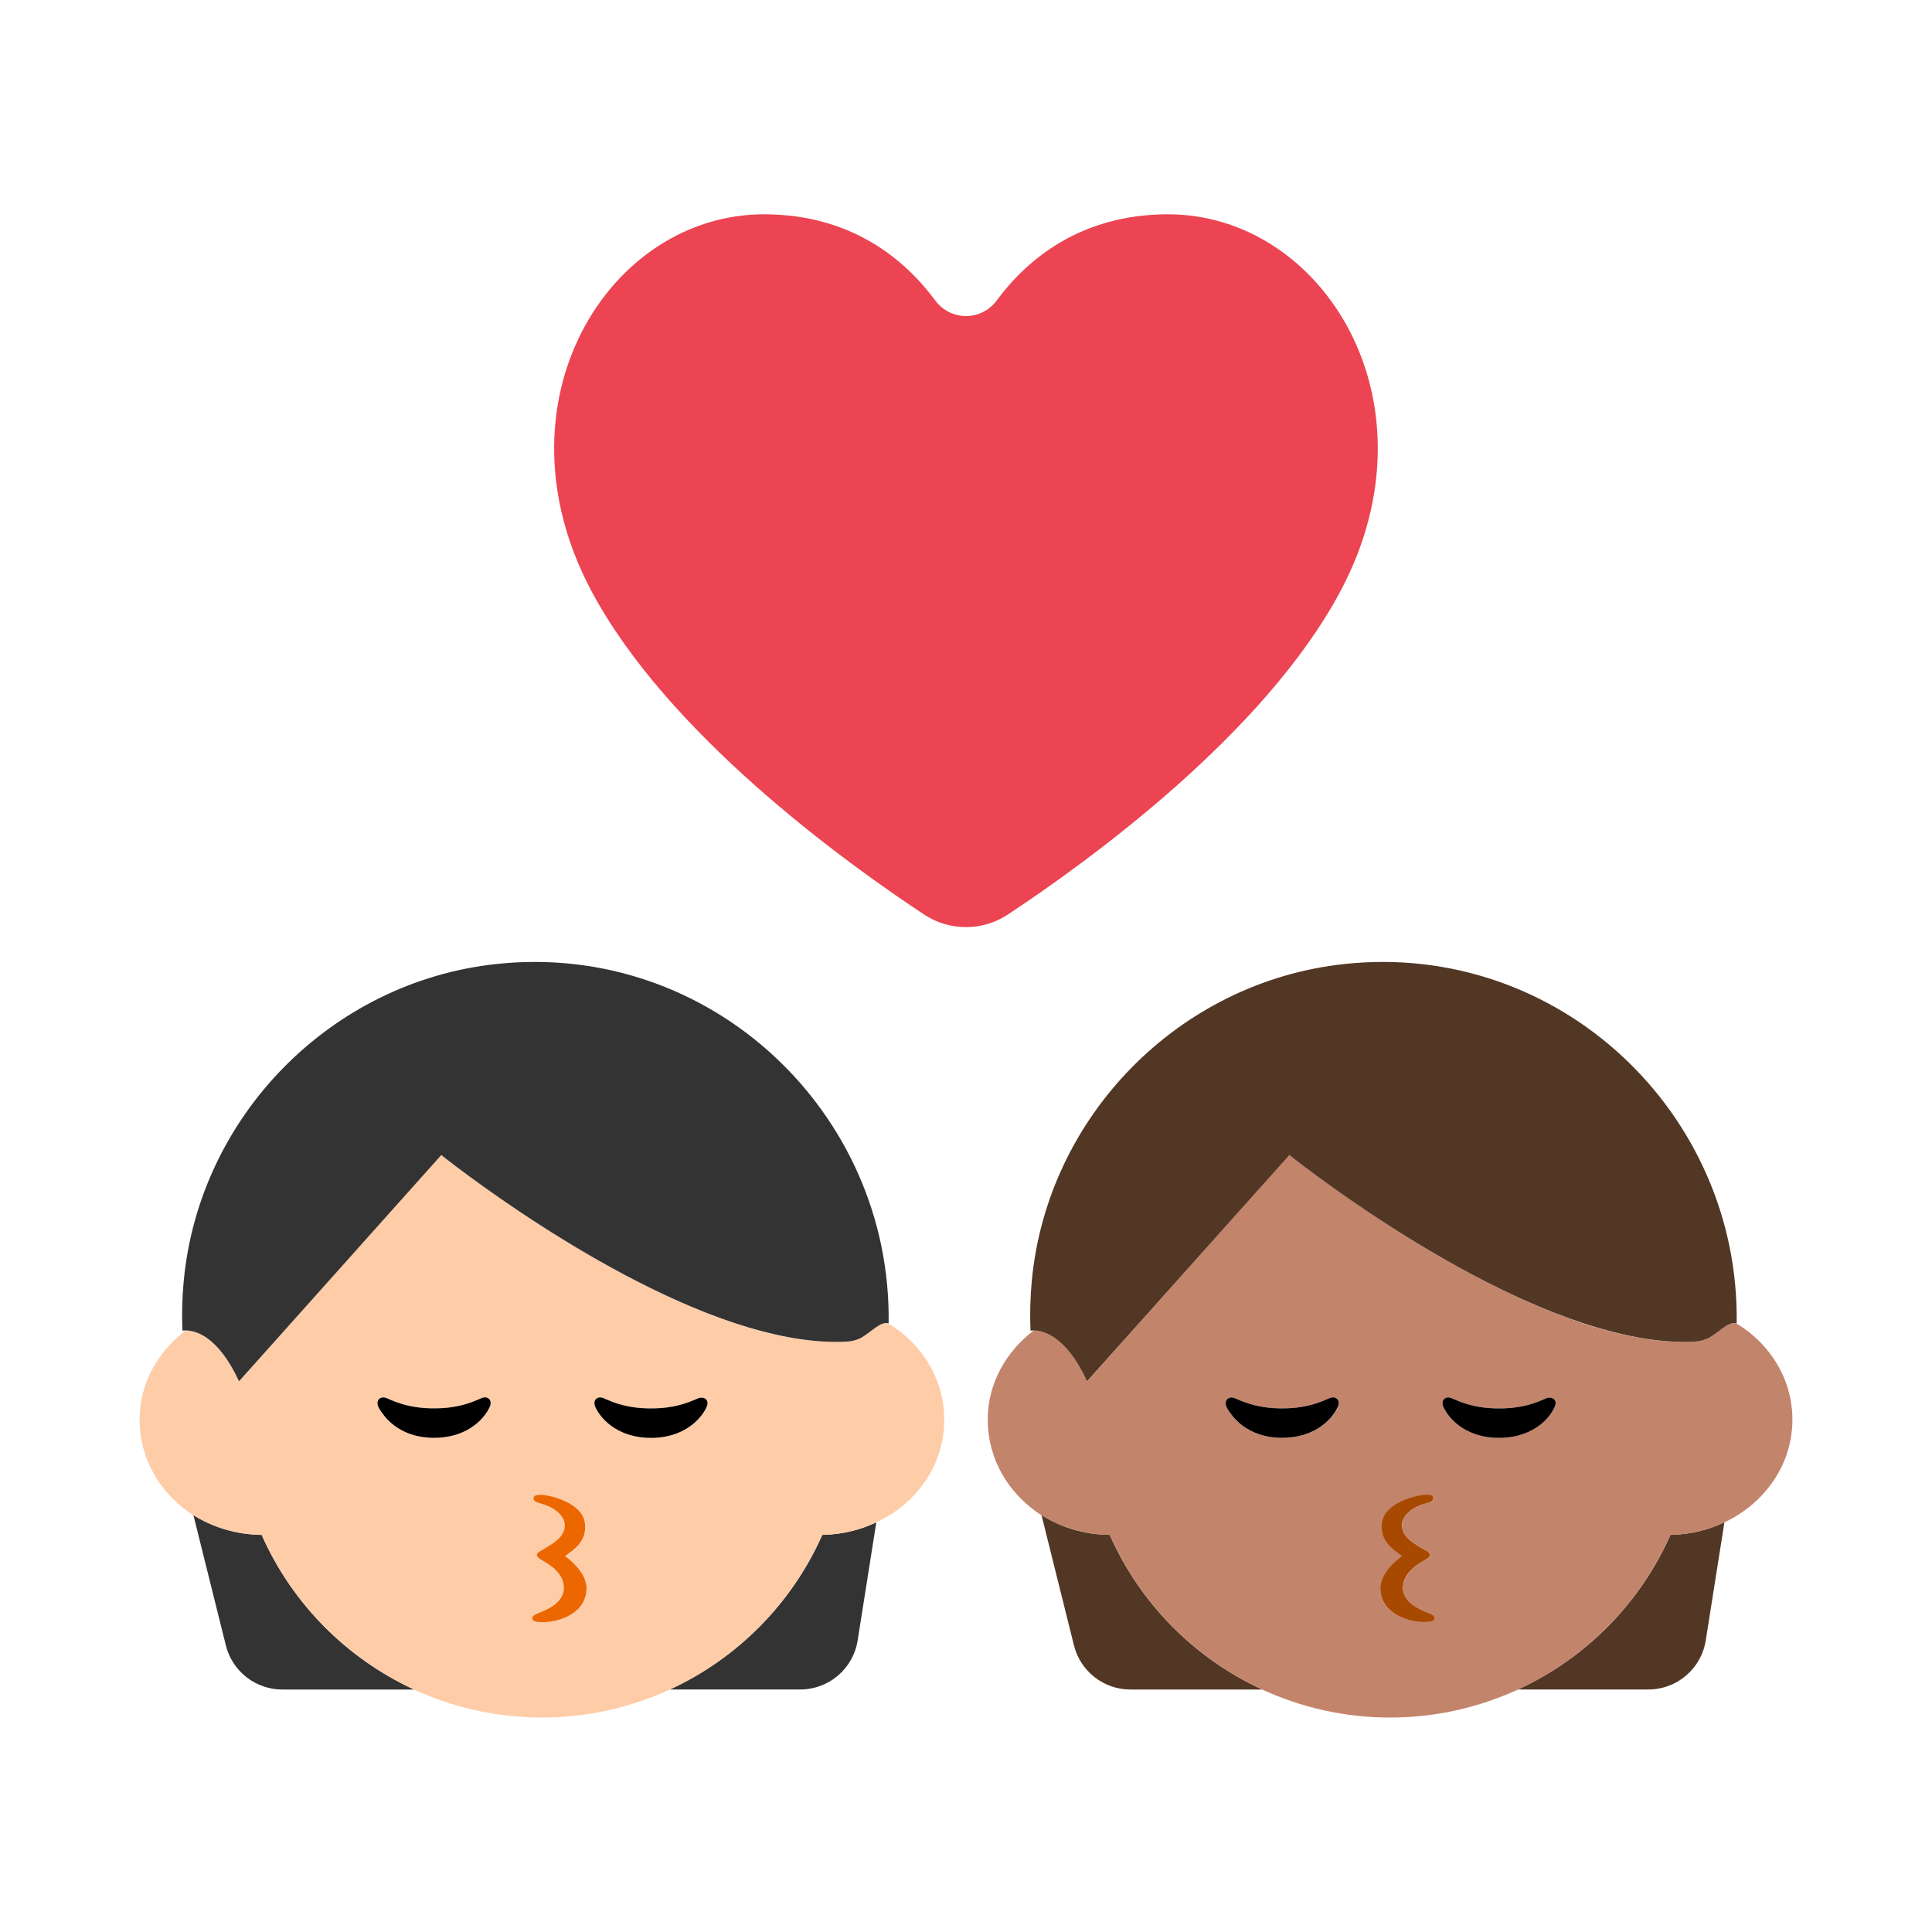 <?xml version="1.0" encoding="UTF-8"?><svg id="Layer_1" xmlns="http://www.w3.org/2000/svg" viewBox="0 0 40 40"><g><g><path d="m5.416,31.776c-.523-.002-1.009-.153-1.412-.409l.672,2.699c.134.537.616.914,1.169.914h2.73c-1.405-.646-2.533-1.787-3.158-3.203Z" fill="#333"/><path d="m13.867,34.979h2.7c.593,0,1.098-.431,1.19-1.017l.386-2.444c-.338.159-.714.256-1.117.258-.626,1.416-1.753,2.557-3.158,3.203Z" fill="#333"/><path d="m18.39,27.4c-.17-.05-.36.18-.58.31-.08.03-.17.06-.24.06-.64.05-1.34-.07-2.06-.28-3.05-.91-6.38-3.58-6.38-3.58l-2.89,3.24-1.29,1.45c-.45-.97-.93-1.06-1.1-1.06-.58.44-.96,1.1-.96,1.85,0,.83.44,1.55,1.11,1.98.41.25.89.4,1.42.41.62,1.41,1.75,2.55,3.15,3.2.81.37,1.7.58,2.65.58s1.84-.21,2.65-.58c1.4-.65,2.53-1.79,3.15-3.2.41-.01.78-.1,1.12-.26.84-.39,1.41-1.19,1.41-2.13,0-.83-.46-1.57-1.16-1.99Zm-8.25,1.74c-.15.3-.53.63-1.15.63-.5,0-.84-.21-1.03-.45-.05-.06-.09-.12-.12-.18-.05-.11-.01-.2.08-.21.03,0,.06,0,.09.02.23.1.5.21.98.21.47,0,.74-.11.98-.21.13-.06.23.04.17.19Zm1.11,4.44c-.13,0-.22-.01-.23-.07s.05-.09.21-.15c.26-.1.45-.27.45-.48,0-.29-.26-.45-.37-.53-.12-.07-.2-.1-.19-.15,0-.07.07-.08.19-.16.14-.09.39-.21.39-.47,0-.14-.14-.33-.47-.43-.11-.04-.19-.06-.19-.12.01-.06.07-.07.17-.07.11,0,.88.13.91.62.02.35-.22.5-.42.64.2.15.46.42.44.71-.03.54-.65.66-.89.66Zm2.23-3.81c-.62,0-1.01-.33-1.15-.63-.07-.15.03-.25.17-.19.23.1.5.21.98.21.47,0,.75-.11.98-.21.02-.01.04-.01.06-.01.1-.01.16.08.11.2-.04.07-.09.15-.15.22-.2.22-.54.41-1,.41Z" fill="#ffcca8"/><path d="m4.949,28.598l1.296-1.45,2.891-3.234s3.325,2.669,6.371,3.572c.72.213,1.424.33,2.065.287.074-.005.159-.031.243-.067.221-.124.406-.351.576-.309.002,0,.005-.001.007,0,.064-4.357-3.684-7.915-8.124-7.438-3.414.367-6.148,3.142-6.47,6.561-.033.348-.041.691-.027,1.029,0,0,.029-.004.07-.004.173,0,.657.089,1.102,1.054Z" fill="#333"/><path d="m7.837,29.135c.029.062.075.123.124.184.193.24.53.45,1.026.45.621,0,1.005-.329,1.15-.634.067-.142-.036-.246-.17-.187-.233.102-.506.211-.98.211s-.747-.109-.98-.211c-.032-.014-.061-.018-.088-.015-.085.009-.134.093-.082.201Z"/><path d="m13.478,29.16c-.474,0-.747-.109-.98-.211-.134-.059-.237.045-.17.187.145.306.529.634,1.15.634.466,0,.799-.186.997-.408.065-.073.117-.151.153-.227.056-.118-.008-.203-.107-.197-.02.001-.04,0-.063.011-.233.102-.506.211-.98.211Z"/><path d="m11.695,31.573c0,.253-.248.379-.389.47-.115.073-.187.091-.19.154-.002.053.072.081.189.155.117.074.37.242.37.524,0,.218-.185.382-.447.487-.157.062-.218.09-.208.15s.094.072.234.072c.236,0,.851-.127.889-.663.021-.296-.247-.56-.442-.706.194-.146.436-.292.414-.647-.029-.485-.8-.621-.901-.621-.104,0-.169.01-.17.073s.075.085.184.118c.334.101.466.296.466.435Z" fill="#ec6700"/></g><rect width="40" height="40" fill="none"/></g><g><g><path d="m19.132,18.934c.527.348,1.208.348,1.735,0,1.674-1.106,5.321-3.748,6.891-6.705,2.071-3.901-.361-7.792-3.575-7.792-1.832,0-2.935.957-3.545,1.781-.321.434-.956.434-1.277,0-.61-.823-1.712-1.781-3.545-1.781-3.214,0-5.647,3.891-3.575,7.792,1.57,2.957,5.218,5.599,6.891,6.705Z" fill="#ec4452"/><g><path d="m22.975,31.776c-.523-.002-1.009-.153-1.412-.409l.672,2.699c.134.537.616.914,1.169.914h2.73c-1.405-.646-2.533-1.787-3.158-3.203Z" fill="#523725"/><path d="m31.426,34.979h2.7c.593,0,1.098-.431,1.19-1.017l.386-2.444c-.338.158-.714.256-1.117.258-.626,1.416-1.753,2.557-3.158,3.203Z" fill="#523725"/><path d="m35.95,27.4c-.17-.05-.36.18-.58.31-.08.03-.17.06-.24.06-.64.05-1.35-.07-2.07-.28-3.04-.91-6.37-3.58-6.37-3.58l-2.89,3.24-1.29,1.45c-.45-.97-.93-1.06-1.1-1.06-.58.44-.96,1.1-.96,1.85,0,.83.44,1.55,1.11,1.98.41.25.89.4,1.42.41.62,1.41,1.75,2.55,3.15,3.2.81.37,1.7.58,2.65.58s1.84-.21,2.65-.58c1.4-.65,2.53-1.79,3.15-3.2.41-.01.78-.1,1.12-.26.83-.39,1.41-1.19,1.41-2.13,0-.83-.46-1.57-1.16-1.99Zm-8.25,1.74c-.15.3-.53.63-1.15.63-.5,0-.84-.21-1.03-.45-.05-.06-.09-.12-.12-.18-.06-.11-.01-.2.08-.21.03,0,.05,0,.09.02.23.1.5.21.98.21.47,0,.74-.11.98-.21.13-.06.23.04.17.19Zm1.77,4.44c-.24,0-.85-.12-.89-.66-.02-.29.25-.56.44-.71-.19-.14-.43-.29-.41-.64.03-.49.8-.62.9-.62s.17.01.17.07-.08.08-.19.12c-.33.1-.46.29-.46.43,0,.26.25.38.39.47.11.08.18.09.19.16,0,.05-.08.08-.19.15-.12.08-.37.24-.37.53,0,.21.18.38.44.48.16.06.22.09.21.15s-.09.07-.23.07Zm1.57-3.81c-.62,0-1.01-.33-1.15-.63-.07-.15.03-.25.17-.19.23.1.5.21.98.21.47,0,.74-.11.98-.21.02-.01.04-.01.06-.01.1-.01.16.08.11.2-.04.07-.09.15-.16.22-.19.22-.53.41-.99.41Z" fill="#c3846c"/><path d="m22.507,28.598l1.296-1.45,2.891-3.234s3.325,2.669,6.371,3.572c.72.213,1.424.33,2.065.287.074-.005.159-.031.243-.067.221-.124.406-.351.576-.309.002,0,.005-.001.007,0,.064-4.357-3.684-7.915-8.124-7.438-3.414.367-6.148,3.142-6.47,6.561-.033.348-.041.691-.027,1.029,0,0,.029-.004.07-.004.173,0,.657.089,1.102,1.054Z" fill="#523725"/><path d="m25.396,29.135c.029.062.075.123.124.184.193.24.53.45,1.026.45.621,0,1.005-.329,1.15-.634.067-.142-.036-.246-.17-.187-.233.102-.506.211-.98.211s-.747-.109-.98-.211c-.032-.014-.061-.018-.087-.015-.085.009-.134.093-.082.201Z"/><path d="m31.037,29.16c-.474,0-.747-.109-.98-.211-.134-.059-.237.045-.17.187.145.306.529.634,1.15.634.466,0,.799-.186.997-.408.065-.073.117-.151.153-.227.056-.118-.008-.203-.107-.197-.02.001-.04,0-.063.011-.233.102-.506.211-.98.211Z"/><path d="m28.607,31.567c-.022.355.22.501.414.647-.194.147-.462.411-.442.706.038.536.652.663.889.663.14,0,.225-.012.234-.072s-.051-.088-.208-.15c-.262-.104-.447-.269-.447-.487,0-.282.254-.449.37-.524.117-.074.192-.102.189-.155-.003-.063-.075-.081-.19-.154-.141-.091-.389-.216-.389-.47,0-.139.132-.335.466-.435.109-.033.185-.055.184-.118s-.066-.073-.17-.073c-.101,0-.872.136-.901.621Z" fill="#a84900"/></g></g><rect width="40" height="40" fill="none"/></g></svg>